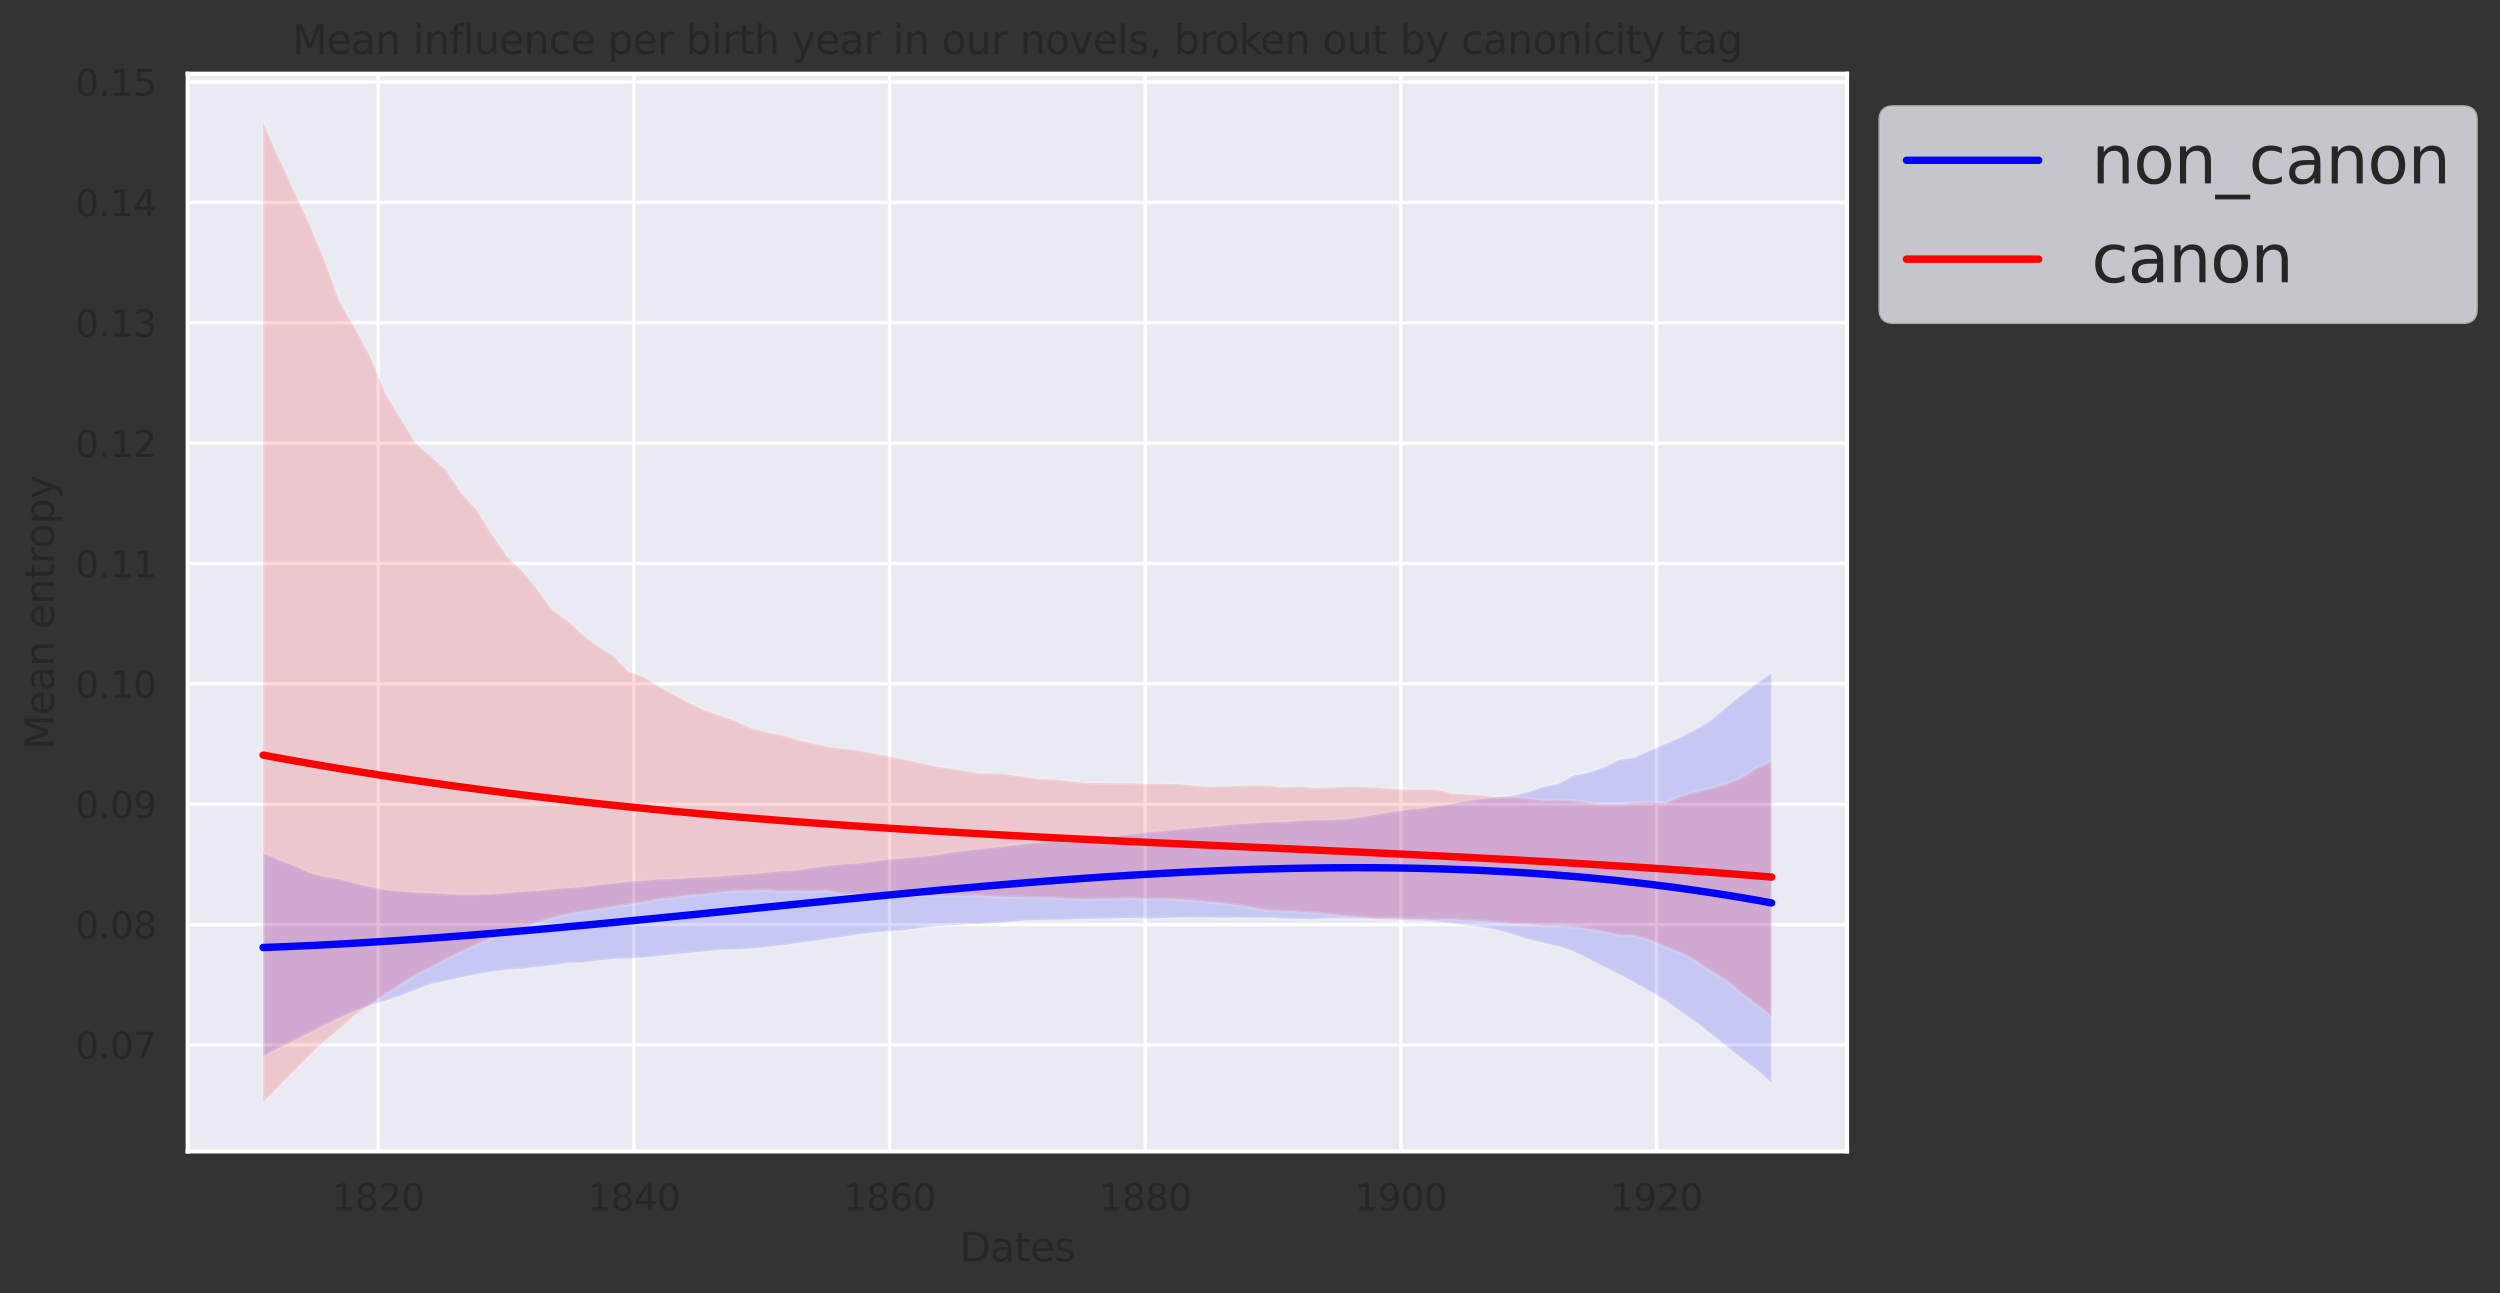 <?xml version="1.0" encoding="utf-8" standalone="no"?>
<!DOCTYPE svg PUBLIC "-//W3C//DTD SVG 1.1//EN"
  "http://www.w3.org/Graphics/SVG/1.1/DTD/svg11.dtd">
<svg xmlns:xlink="http://www.w3.org/1999/xlink" width="756.634pt" height="391.438pt" viewBox="0 0 756.634 391.438" xmlns="http://www.w3.org/2000/svg" version="1.1">
 <rect x="0" y="0" width="756.634" height="391.438" fill="#333333" stroke="none"/>
 <defs>
  <style type="text/css">*{stroke-linejoin: round; stroke-linecap: butt}</style>
 </defs>
 <g id="figure_1">
  <g id="patch_1">
   <path d="M 0 391.438 
L 756.634 391.438 
L 756.634 0 
L 0 0 
L 0 391.438 
z
" style="fill: none"/>
  </g>
  <g id="axes_1">
   <g id="patch_2">
    <path d="M 56.806 348.478 
L 559.006 348.478 
L 559.006 22.318 
L 56.806 22.318 
z
" style="fill: #eaeaf2"/>
   </g>
   <g id="matplotlib.axis_1">
    <g id="xtick_1">
     <g id="line2d_1">
      <path d="M 114.454 348.478 
L 114.454 22.318 
" clip-path="url(#p5fc759a0a5)" style="fill: none; stroke: #ffffff; stroke-linecap: round"/>
     </g>
     <g id="text_1">
      <!-- 1820 -->
      <g style="fill: #262626" transform="translate(100.457 366.336) scale(0.11 -0.11)">
       <defs>
        <path id="DejaVuSans-31" d="M 794 531 
L 1825 531 
L 1825 4091 
L 703 3866 
L 703 4441 
L 1819 4666 
L 2450 4666 
L 2450 531 
L 3481 531 
L 3481 0 
L 794 0 
L 794 531 
z
" transform="scale(0.016)"/>
        <path id="DejaVuSans-38" d="M 2034 2216 
Q 1584 2216 1326 1975 
Q 1069 1734 1069 1313 
Q 1069 891 1326 650 
Q 1584 409 2034 409 
Q 2484 409 2743 651 
Q 3003 894 3003 1313 
Q 3003 1734 2745 1975 
Q 2488 2216 2034 2216 
z
M 1403 2484 
Q 997 2584 770 2862 
Q 544 3141 544 3541 
Q 544 4100 942 4425 
Q 1341 4750 2034 4750 
Q 2731 4750 3128 4425 
Q 3525 4100 3525 3541 
Q 3525 3141 3298 2862 
Q 3072 2584 2669 2484 
Q 3125 2378 3379 2068 
Q 3634 1759 3634 1313 
Q 3634 634 3220 271 
Q 2806 -91 2034 -91 
Q 1263 -91 848 271 
Q 434 634 434 1313 
Q 434 1759 690 2068 
Q 947 2378 1403 2484 
z
M 1172 3481 
Q 1172 3119 1398 2916 
Q 1625 2713 2034 2713 
Q 2441 2713 2670 2916 
Q 2900 3119 2900 3481 
Q 2900 3844 2670 4047 
Q 2441 4250 2034 4250 
Q 1625 4250 1398 4047 
Q 1172 3844 1172 3481 
z
" transform="scale(0.016)"/>
        <path id="DejaVuSans-32" d="M 1228 531 
L 3431 531 
L 3431 0 
L 469 0 
L 469 531 
Q 828 903 1448 1529 
Q 2069 2156 2228 2338 
Q 2531 2678 2651 2914 
Q 2772 3150 2772 3378 
Q 2772 3750 2511 3984 
Q 2250 4219 1831 4219 
Q 1534 4219 1204 4116 
Q 875 4013 500 3803 
L 500 4441 
Q 881 4594 1212 4672 
Q 1544 4750 1819 4750 
Q 2544 4750 2975 4387 
Q 3406 4025 3406 3419 
Q 3406 3131 3298 2873 
Q 3191 2616 2906 2266 
Q 2828 2175 2409 1742 
Q 1991 1309 1228 531 
z
" transform="scale(0.016)"/>
        <path id="DejaVuSans-30" d="M 2034 4250 
Q 1547 4250 1301 3770 
Q 1056 3291 1056 2328 
Q 1056 1369 1301 889 
Q 1547 409 2034 409 
Q 2525 409 2770 889 
Q 3016 1369 3016 2328 
Q 3016 3291 2770 3770 
Q 2525 4250 2034 4250 
z
M 2034 4750 
Q 2819 4750 3233 4129 
Q 3647 3509 3647 2328 
Q 3647 1150 3233 529 
Q 2819 -91 2034 -91 
Q 1250 -91 836 529 
Q 422 1150 422 2328 
Q 422 3509 836 4129 
Q 1250 4750 2034 4750 
z
" transform="scale(0.016)"/>
       </defs>
       <use xlink:href="#DejaVuSans-31"/>
       <use xlink:href="#DejaVuSans-38" x="63.623"/>
       <use xlink:href="#DejaVuSans-32" x="127.246"/>
       <use xlink:href="#DejaVuSans-30" x="190.869"/>
      </g>
     </g>
    </g>
    <g id="xtick_2">
     <g id="line2d_2">
      <path d="M 191.835 348.478 
L 191.835 22.318 
" clip-path="url(#p5fc759a0a5)" style="fill: none; stroke: #ffffff; stroke-linecap: round"/>
     </g>
     <g id="text_2">
      <!-- 1840 -->
      <g style="fill: #262626" transform="translate(177.838 366.336) scale(0.11 -0.11)">
       <defs>
        <path id="DejaVuSans-34" d="M 2419 4116 
L 825 1625 
L 2419 1625 
L 2419 4116 
z
M 2253 4666 
L 3047 4666 
L 3047 1625 
L 3713 1625 
L 3713 1100 
L 3047 1100 
L 3047 0 
L 2419 0 
L 2419 1100 
L 313 1100 
L 313 1709 
L 2253 4666 
z
" transform="scale(0.016)"/>
       </defs>
       <use xlink:href="#DejaVuSans-31"/>
       <use xlink:href="#DejaVuSans-38" x="63.623"/>
       <use xlink:href="#DejaVuSans-34" x="127.246"/>
       <use xlink:href="#DejaVuSans-30" x="190.869"/>
      </g>
     </g>
    </g>
    <g id="xtick_3">
     <g id="line2d_3">
      <path d="M 269.216 348.478 
L 269.216 22.318 
" clip-path="url(#p5fc759a0a5)" style="fill: none; stroke: #ffffff; stroke-linecap: round"/>
     </g>
     <g id="text_3">
      <!-- 1860 -->
      <g style="fill: #262626" transform="translate(255.218 366.336) scale(0.11 -0.11)">
       <defs>
        <path id="DejaVuSans-36" d="M 2113 2584 
Q 1688 2584 1439 2293 
Q 1191 2003 1191 1497 
Q 1191 994 1439 701 
Q 1688 409 2113 409 
Q 2538 409 2786 701 
Q 3034 994 3034 1497 
Q 3034 2003 2786 2293 
Q 2538 2584 2113 2584 
z
M 3366 4563 
L 3366 3988 
Q 3128 4100 2886 4159 
Q 2644 4219 2406 4219 
Q 1781 4219 1451 3797 
Q 1122 3375 1075 2522 
Q 1259 2794 1537 2939 
Q 1816 3084 2150 3084 
Q 2853 3084 3261 2657 
Q 3669 2231 3669 1497 
Q 3669 778 3244 343 
Q 2819 -91 2113 -91 
Q 1303 -91 875 529 
Q 447 1150 447 2328 
Q 447 3434 972 4092 
Q 1497 4750 2381 4750 
Q 2619 4750 2861 4703 
Q 3103 4656 3366 4563 
z
" transform="scale(0.016)"/>
       </defs>
       <use xlink:href="#DejaVuSans-31"/>
       <use xlink:href="#DejaVuSans-38" x="63.623"/>
       <use xlink:href="#DejaVuSans-36" x="127.246"/>
       <use xlink:href="#DejaVuSans-30" x="190.869"/>
      </g>
     </g>
    </g>
    <g id="xtick_4">
     <g id="line2d_4">
      <path d="M 346.596 348.478 
L 346.596 22.318 
" clip-path="url(#p5fc759a0a5)" style="fill: none; stroke: #ffffff; stroke-linecap: round"/>
     </g>
     <g id="text_4">
      <!-- 1880 -->
      <g style="fill: #262626" transform="translate(332.599 366.336) scale(0.11 -0.11)">
       <use xlink:href="#DejaVuSans-31"/>
       <use xlink:href="#DejaVuSans-38" x="63.623"/>
       <use xlink:href="#DejaVuSans-38" x="127.246"/>
       <use xlink:href="#DejaVuSans-30" x="190.869"/>
      </g>
     </g>
    </g>
    <g id="xtick_5">
     <g id="line2d_5">
      <path d="M 423.977 348.478 
L 423.977 22.318 
" clip-path="url(#p5fc759a0a5)" style="fill: none; stroke: #ffffff; stroke-linecap: round"/>
     </g>
     <g id="text_5">
      <!-- 1900 -->
      <g style="fill: #262626" transform="translate(409.979 366.336) scale(0.11 -0.11)">
       <defs>
        <path id="DejaVuSans-39" d="M 703 97 
L 703 672 
Q 941 559 1184 500 
Q 1428 441 1663 441 
Q 2288 441 2617 861 
Q 2947 1281 2994 2138 
Q 2813 1869 2534 1725 
Q 2256 1581 1919 1581 
Q 1219 1581 811 2004 
Q 403 2428 403 3163 
Q 403 3881 828 4315 
Q 1253 4750 1959 4750 
Q 2769 4750 3195 4129 
Q 3622 3509 3622 2328 
Q 3622 1225 3098 567 
Q 2575 -91 1691 -91 
Q 1453 -91 1209 -44 
Q 966 3 703 97 
z
M 1959 2075 
Q 2384 2075 2632 2365 
Q 2881 2656 2881 3163 
Q 2881 3666 2632 3958 
Q 2384 4250 1959 4250 
Q 1534 4250 1286 3958 
Q 1038 3666 1038 3163 
Q 1038 2656 1286 2365 
Q 1534 2075 1959 2075 
z
" transform="scale(0.016)"/>
       </defs>
       <use xlink:href="#DejaVuSans-31"/>
       <use xlink:href="#DejaVuSans-39" x="63.623"/>
       <use xlink:href="#DejaVuSans-30" x="127.246"/>
       <use xlink:href="#DejaVuSans-30" x="190.869"/>
      </g>
     </g>
    </g>
    <g id="xtick_6">
     <g id="line2d_6">
      <path d="M 501.357 348.478 
L 501.357 22.318 
" clip-path="url(#p5fc759a0a5)" style="fill: none; stroke: #ffffff; stroke-linecap: round"/>
     </g>
     <g id="text_6">
      <!-- 1920 -->
      <g style="fill: #262626" transform="translate(487.36 366.336) scale(0.11 -0.11)">
       <use xlink:href="#DejaVuSans-31"/>
       <use xlink:href="#DejaVuSans-39" x="63.623"/>
       <use xlink:href="#DejaVuSans-32" x="127.246"/>
       <use xlink:href="#DejaVuSans-30" x="190.869"/>
      </g>
     </g>
    </g>
    <g id="text_7">
     <!-- Dates -->
     <g style="fill: #262626" transform="translate(290.439 381.742) scale(0.12 -0.12)">
      <defs>
       <path id="DejaVuSans-44" d="M 1259 4147 
L 1259 519 
L 2022 519 
Q 2988 519 3436 956 
Q 3884 1394 3884 2338 
Q 3884 3275 3436 3711 
Q 2988 4147 2022 4147 
L 1259 4147 
z
M 628 4666 
L 1925 4666 
Q 3281 4666 3915 4102 
Q 4550 3538 4550 2338 
Q 4550 1131 3912 565 
Q 3275 0 1925 0 
L 628 0 
L 628 4666 
z
" transform="scale(0.016)"/>
       <path id="DejaVuSans-61" d="M 2194 1759 
Q 1497 1759 1228 1600 
Q 959 1441 959 1056 
Q 959 750 1161 570 
Q 1363 391 1709 391 
Q 2188 391 2477 730 
Q 2766 1069 2766 1631 
L 2766 1759 
L 2194 1759 
z
M 3341 1997 
L 3341 0 
L 2766 0 
L 2766 531 
Q 2569 213 2275 61 
Q 1981 -91 1556 -91 
Q 1019 -91 701 211 
Q 384 513 384 1019 
Q 384 1609 779 1909 
Q 1175 2209 1959 2209 
L 2766 2209 
L 2766 2266 
Q 2766 2663 2505 2880 
Q 2244 3097 1772 3097 
Q 1472 3097 1187 3025 
Q 903 2953 641 2809 
L 641 3341 
Q 956 3463 1253 3523 
Q 1550 3584 1831 3584 
Q 2591 3584 2966 3190 
Q 3341 2797 3341 1997 
z
" transform="scale(0.016)"/>
       <path id="DejaVuSans-74" d="M 1172 4494 
L 1172 3500 
L 2356 3500 
L 2356 3053 
L 1172 3053 
L 1172 1153 
Q 1172 725 1289 603 
Q 1406 481 1766 481 
L 2356 481 
L 2356 0 
L 1766 0 
Q 1100 0 847 248 
Q 594 497 594 1153 
L 594 3053 
L 172 3053 
L 172 3500 
L 594 3500 
L 594 4494 
L 1172 4494 
z
" transform="scale(0.016)"/>
       <path id="DejaVuSans-65" d="M 3597 1894 
L 3597 1613 
L 953 1613 
Q 991 1019 1311 708 
Q 1631 397 2203 397 
Q 2534 397 2845 478 
Q 3156 559 3463 722 
L 3463 178 
Q 3153 47 2828 -22 
Q 2503 -91 2169 -91 
Q 1331 -91 842 396 
Q 353 884 353 1716 
Q 353 2575 817 3079 
Q 1281 3584 2069 3584 
Q 2775 3584 3186 3129 
Q 3597 2675 3597 1894 
z
M 3022 2063 
Q 3016 2534 2758 2815 
Q 2500 3097 2075 3097 
Q 1594 3097 1305 2825 
Q 1016 2553 972 2059 
L 3022 2063 
z
" transform="scale(0.016)"/>
       <path id="DejaVuSans-73" d="M 2834 3397 
L 2834 2853 
Q 2591 2978 2328 3040 
Q 2066 3103 1784 3103 
Q 1356 3103 1142 2972 
Q 928 2841 928 2578 
Q 928 2378 1081 2264 
Q 1234 2150 1697 2047 
L 1894 2003 
Q 2506 1872 2764 1633 
Q 3022 1394 3022 966 
Q 3022 478 2636 193 
Q 2250 -91 1575 -91 
Q 1294 -91 989 -36 
Q 684 19 347 128 
L 347 722 
Q 666 556 975 473 
Q 1284 391 1588 391 
Q 1994 391 2212 530 
Q 2431 669 2431 922 
Q 2431 1156 2273 1281 
Q 2116 1406 1581 1522 
L 1381 1569 
Q 847 1681 609 1914 
Q 372 2147 372 2553 
Q 372 3047 722 3315 
Q 1072 3584 1716 3584 
Q 2034 3584 2315 3537 
Q 2597 3491 2834 3397 
z
" transform="scale(0.016)"/>
      </defs>
      <use xlink:href="#DejaVuSans-44"/>
      <use xlink:href="#DejaVuSans-61" x="77.002"/>
      <use xlink:href="#DejaVuSans-74" x="138.281"/>
      <use xlink:href="#DejaVuSans-65" x="177.49"/>
      <use xlink:href="#DejaVuSans-73" x="239.014"/>
     </g>
    </g>
   </g>
   <g id="matplotlib.axis_2">
    <g id="ytick_1">
     <g id="line2d_7">
      <path d="M 56.806 316.265 
L 559.006 316.265 
" clip-path="url(#p5fc759a0a5)" style="fill: none; stroke: #ffffff; stroke-linecap: round"/>
     </g>
     <g id="text_8">
      <!-- 0.07 -->
      <g style="fill: #262626" transform="translate(22.814 320.445) scale(0.11 -0.11)">
       <defs>
        <path id="DejaVuSans-2e" d="M 684 794 
L 1344 794 
L 1344 0 
L 684 0 
L 684 794 
z
" transform="scale(0.016)"/>
        <path id="DejaVuSans-37" d="M 525 4666 
L 3525 4666 
L 3525 4397 
L 1831 0 
L 1172 0 
L 2766 4134 
L 525 4134 
L 525 4666 
z
" transform="scale(0.016)"/>
       </defs>
       <use xlink:href="#DejaVuSans-30"/>
       <use xlink:href="#DejaVuSans-2e" x="63.623"/>
       <use xlink:href="#DejaVuSans-30" x="95.41"/>
       <use xlink:href="#DejaVuSans-37" x="159.033"/>
      </g>
     </g>
    </g>
    <g id="ytick_2">
     <g id="line2d_8">
      <path d="M 56.806 279.836 
L 559.006 279.836 
" clip-path="url(#p5fc759a0a5)" style="fill: none; stroke: #ffffff; stroke-linecap: round"/>
     </g>
     <g id="text_9">
      <!-- 0.08 -->
      <g style="fill: #262626" transform="translate(22.814 284.015) scale(0.11 -0.11)">
       <use xlink:href="#DejaVuSans-30"/>
       <use xlink:href="#DejaVuSans-2e" x="63.623"/>
       <use xlink:href="#DejaVuSans-30" x="95.41"/>
       <use xlink:href="#DejaVuSans-38" x="159.033"/>
      </g>
     </g>
    </g>
    <g id="ytick_3">
     <g id="line2d_9">
      <path d="M 56.806 243.406 
L 559.006 243.406 
" clip-path="url(#p5fc759a0a5)" style="fill: none; stroke: #ffffff; stroke-linecap: round"/>
     </g>
     <g id="text_10">
      <!-- 0.09 -->
      <g style="fill: #262626" transform="translate(22.814 247.586) scale(0.11 -0.11)">
       <use xlink:href="#DejaVuSans-30"/>
       <use xlink:href="#DejaVuSans-2e" x="63.623"/>
       <use xlink:href="#DejaVuSans-30" x="95.41"/>
       <use xlink:href="#DejaVuSans-39" x="159.033"/>
      </g>
     </g>
    </g>
    <g id="ytick_4">
     <g id="line2d_10">
      <path d="M 56.806 206.977 
L 559.006 206.977 
" clip-path="url(#p5fc759a0a5)" style="fill: none; stroke: #ffffff; stroke-linecap: round"/>
     </g>
     <g id="text_11">
      <!-- 0.10 -->
      <g style="fill: #262626" transform="translate(22.814 211.156) scale(0.11 -0.11)">
       <use xlink:href="#DejaVuSans-30"/>
       <use xlink:href="#DejaVuSans-2e" x="63.623"/>
       <use xlink:href="#DejaVuSans-31" x="95.41"/>
       <use xlink:href="#DejaVuSans-30" x="159.033"/>
      </g>
     </g>
    </g>
    <g id="ytick_5">
     <g id="line2d_11">
      <path d="M 56.806 170.548 
L 559.006 170.548 
" clip-path="url(#p5fc759a0a5)" style="fill: none; stroke: #ffffff; stroke-linecap: round"/>
     </g>
     <g id="text_12">
      <!-- 0.11 -->
      <g style="fill: #262626" transform="translate(22.814 174.727) scale(0.11 -0.11)">
       <use xlink:href="#DejaVuSans-30"/>
       <use xlink:href="#DejaVuSans-2e" x="63.623"/>
       <use xlink:href="#DejaVuSans-31" x="95.41"/>
       <use xlink:href="#DejaVuSans-31" x="159.033"/>
      </g>
     </g>
    </g>
    <g id="ytick_6">
     <g id="line2d_12">
      <path d="M 56.806 134.118 
L 559.006 134.118 
" clip-path="url(#p5fc759a0a5)" style="fill: none; stroke: #ffffff; stroke-linecap: round"/>
     </g>
     <g id="text_13">
      <!-- 0.12 -->
      <g style="fill: #262626" transform="translate(22.814 138.297) scale(0.11 -0.11)">
       <use xlink:href="#DejaVuSans-30"/>
       <use xlink:href="#DejaVuSans-2e" x="63.623"/>
       <use xlink:href="#DejaVuSans-31" x="95.41"/>
       <use xlink:href="#DejaVuSans-32" x="159.033"/>
      </g>
     </g>
    </g>
    <g id="ytick_7">
     <g id="line2d_13">
      <path d="M 56.806 97.689 
L 559.006 97.689 
" clip-path="url(#p5fc759a0a5)" style="fill: none; stroke: #ffffff; stroke-linecap: round"/>
     </g>
     <g id="text_14">
      <!-- 0.13 -->
      <g style="fill: #262626" transform="translate(22.814 101.868) scale(0.11 -0.11)">
       <defs>
        <path id="DejaVuSans-33" d="M 2597 2516 
Q 3050 2419 3304 2112 
Q 3559 1806 3559 1356 
Q 3559 666 3084 287 
Q 2609 -91 1734 -91 
Q 1441 -91 1130 -33 
Q 819 25 488 141 
L 488 750 
Q 750 597 1062 519 
Q 1375 441 1716 441 
Q 2309 441 2620 675 
Q 2931 909 2931 1356 
Q 2931 1769 2642 2001 
Q 2353 2234 1838 2234 
L 1294 2234 
L 1294 2753 
L 1863 2753 
Q 2328 2753 2575 2939 
Q 2822 3125 2822 3475 
Q 2822 3834 2567 4026 
Q 2313 4219 1838 4219 
Q 1578 4219 1281 4162 
Q 984 4106 628 3988 
L 628 4550 
Q 988 4650 1302 4700 
Q 1616 4750 1894 4750 
Q 2613 4750 3031 4423 
Q 3450 4097 3450 3541 
Q 3450 3153 3228 2886 
Q 3006 2619 2597 2516 
z
" transform="scale(0.016)"/>
       </defs>
       <use xlink:href="#DejaVuSans-30"/>
       <use xlink:href="#DejaVuSans-2e" x="63.623"/>
       <use xlink:href="#DejaVuSans-31" x="95.41"/>
       <use xlink:href="#DejaVuSans-33" x="159.033"/>
      </g>
     </g>
    </g>
    <g id="ytick_8">
     <g id="line2d_14">
      <path d="M 56.806 61.259 
L 559.006 61.259 
" clip-path="url(#p5fc759a0a5)" style="fill: none; stroke: #ffffff; stroke-linecap: round"/>
     </g>
     <g id="text_15">
      <!-- 0.14 -->
      <g style="fill: #262626" transform="translate(22.814 65.438) scale(0.11 -0.11)">
       <use xlink:href="#DejaVuSans-30"/>
       <use xlink:href="#DejaVuSans-2e" x="63.623"/>
       <use xlink:href="#DejaVuSans-31" x="95.41"/>
       <use xlink:href="#DejaVuSans-34" x="159.033"/>
      </g>
     </g>
    </g>
    <g id="ytick_9">
     <g id="line2d_15">
      <path d="M 56.806 24.83 
L 559.006 24.83 
" clip-path="url(#p5fc759a0a5)" style="fill: none; stroke: #ffffff; stroke-linecap: round"/>
     </g>
     <g id="text_16">
      <!-- 0.15 -->
      <g style="fill: #262626" transform="translate(22.814 29.009) scale(0.11 -0.11)">
       <defs>
        <path id="DejaVuSans-35" d="M 691 4666 
L 3169 4666 
L 3169 4134 
L 1269 4134 
L 1269 2991 
Q 1406 3038 1543 3061 
Q 1681 3084 1819 3084 
Q 2600 3084 3056 2656 
Q 3513 2228 3513 1497 
Q 3513 744 3044 326 
Q 2575 -91 1722 -91 
Q 1428 -91 1123 -41 
Q 819 9 494 109 
L 494 744 
Q 775 591 1075 516 
Q 1375 441 1709 441 
Q 2250 441 2565 725 
Q 2881 1009 2881 1497 
Q 2881 1984 2565 2268 
Q 2250 2553 1709 2553 
Q 1456 2553 1204 2497 
Q 953 2441 691 2322 
L 691 4666 
z
" transform="scale(0.016)"/>
       </defs>
       <use xlink:href="#DejaVuSans-30"/>
       <use xlink:href="#DejaVuSans-2e" x="63.623"/>
       <use xlink:href="#DejaVuSans-31" x="95.41"/>
       <use xlink:href="#DejaVuSans-35" x="159.033"/>
      </g>
     </g>
    </g>
    <g id="text_17">
     <!-- Mean entropy -->
     <g style="fill: #262626" transform="translate(16.318 226.863) rotate(-90) scale(0.12 -0.12)">
      <defs>
       <path id="DejaVuSans-4d" d="M 628 4666 
L 1569 4666 
L 2759 1491 
L 3956 4666 
L 4897 4666 
L 4897 0 
L 4281 0 
L 4281 4097 
L 3078 897 
L 2444 897 
L 1241 4097 
L 1241 0 
L 628 0 
L 628 4666 
z
" transform="scale(0.016)"/>
       <path id="DejaVuSans-6e" d="M 3513 2113 
L 3513 0 
L 2938 0 
L 2938 2094 
Q 2938 2591 2744 2837 
Q 2550 3084 2163 3084 
Q 1697 3084 1428 2787 
Q 1159 2491 1159 1978 
L 1159 0 
L 581 0 
L 581 3500 
L 1159 3500 
L 1159 2956 
Q 1366 3272 1645 3428 
Q 1925 3584 2291 3584 
Q 2894 3584 3203 3211 
Q 3513 2838 3513 2113 
z
" transform="scale(0.016)"/>
       <path id="DejaVuSans-20" transform="scale(0.016)"/>
       <path id="DejaVuSans-72" d="M 2631 2963 
Q 2534 3019 2420 3045 
Q 2306 3072 2169 3072 
Q 1681 3072 1420 2755 
Q 1159 2438 1159 1844 
L 1159 0 
L 581 0 
L 581 3500 
L 1159 3500 
L 1159 2956 
Q 1341 3275 1631 3429 
Q 1922 3584 2338 3584 
Q 2397 3584 2469 3576 
Q 2541 3569 2628 3553 
L 2631 2963 
z
" transform="scale(0.016)"/>
       <path id="DejaVuSans-6f" d="M 1959 3097 
Q 1497 3097 1228 2736 
Q 959 2375 959 1747 
Q 959 1119 1226 758 
Q 1494 397 1959 397 
Q 2419 397 2687 759 
Q 2956 1122 2956 1747 
Q 2956 2369 2687 2733 
Q 2419 3097 1959 3097 
z
M 1959 3584 
Q 2709 3584 3137 3096 
Q 3566 2609 3566 1747 
Q 3566 888 3137 398 
Q 2709 -91 1959 -91 
Q 1206 -91 779 398 
Q 353 888 353 1747 
Q 353 2609 779 3096 
Q 1206 3584 1959 3584 
z
" transform="scale(0.016)"/>
       <path id="DejaVuSans-70" d="M 1159 525 
L 1159 -1331 
L 581 -1331 
L 581 3500 
L 1159 3500 
L 1159 2969 
Q 1341 3281 1617 3432 
Q 1894 3584 2278 3584 
Q 2916 3584 3314 3078 
Q 3713 2572 3713 1747 
Q 3713 922 3314 415 
Q 2916 -91 2278 -91 
Q 1894 -91 1617 61 
Q 1341 213 1159 525 
z
M 3116 1747 
Q 3116 2381 2855 2742 
Q 2594 3103 2138 3103 
Q 1681 3103 1420 2742 
Q 1159 2381 1159 1747 
Q 1159 1113 1420 752 
Q 1681 391 2138 391 
Q 2594 391 2855 752 
Q 3116 1113 3116 1747 
z
" transform="scale(0.016)"/>
       <path id="DejaVuSans-79" d="M 2059 -325 
Q 1816 -950 1584 -1140 
Q 1353 -1331 966 -1331 
L 506 -1331 
L 506 -850 
L 844 -850 
Q 1081 -850 1212 -737 
Q 1344 -625 1503 -206 
L 1606 56 
L 191 3500 
L 800 3500 
L 1894 763 
L 2988 3500 
L 3597 3500 
L 2059 -325 
z
" transform="scale(0.016)"/>
      </defs>
      <use xlink:href="#DejaVuSans-4d"/>
      <use xlink:href="#DejaVuSans-65" x="86.279"/>
      <use xlink:href="#DejaVuSans-61" x="147.803"/>
      <use xlink:href="#DejaVuSans-6e" x="209.082"/>
      <use xlink:href="#DejaVuSans-20" x="272.461"/>
      <use xlink:href="#DejaVuSans-65" x="304.248"/>
      <use xlink:href="#DejaVuSans-6e" x="365.771"/>
      <use xlink:href="#DejaVuSans-74" x="429.15"/>
      <use xlink:href="#DejaVuSans-72" x="468.359"/>
      <use xlink:href="#DejaVuSans-6f" x="507.223"/>
      <use xlink:href="#DejaVuSans-70" x="568.404"/>
      <use xlink:href="#DejaVuSans-79" x="631.881"/>
     </g>
    </g>
   </g>
   <g id="PolyCollection_1">
    <defs>
     <path id="mbfa44a51c8" d="M 79.633 -133.187 
L 79.633 -71.755 
L 84.245 -74.169 
L 88.856 -76.488 
L 93.468 -78.771 
L 98.079 -81.195 
L 102.691 -83.405 
L 107.303 -85.446 
L 111.914 -87.197 
L 116.526 -88.549 
L 121.137 -90.064 
L 125.749 -91.876 
L 130.36 -93.602 
L 134.972 -94.601 
L 139.584 -95.646 
L 144.195 -96.596 
L 148.807 -97.416 
L 153.418 -97.985 
L 158.03 -98.272 
L 162.641 -98.846 
L 167.253 -99.319 
L 171.865 -100.024 
L 176.476 -100.162 
L 181.088 -100.707 
L 185.699 -101.269 
L 190.311 -101.37 
L 194.922 -101.64 
L 199.534 -102.142 
L 204.146 -102.61 
L 208.757 -103.099 
L 213.369 -103.475 
L 217.98 -103.994 
L 222.592 -104.118 
L 227.203 -104.352 
L 231.815 -104.838 
L 236.427 -105.375 
L 241.038 -105.955 
L 245.65 -106.562 
L 250.261 -107.3 
L 254.873 -107.827 
L 259.484 -108.664 
L 264.096 -109.161 
L 268.708 -109.615 
L 273.319 -109.887 
L 277.931 -110.591 
L 282.542 -111.104 
L 287.154 -111.324 
L 291.765 -111.66 
L 296.377 -111.777 
L 300.989 -112.104 
L 305.6 -112.492 
L 310.212 -112.821 
L 314.823 -113.022 
L 319.435 -113.032 
L 324.046 -113.202 
L 328.658 -113.352 
L 333.27 -113.421 
L 337.881 -113.561 
L 342.493 -113.644 
L 347.104 -113.462 
L 351.716 -113.598 
L 356.327 -113.765 
L 360.939 -113.801 
L 365.551 -113.794 
L 370.162 -113.712 
L 374.774 -113.752 
L 379.385 -113.658 
L 383.997 -113.723 
L 388.608 -113.467 
L 393.22 -113.345 
L 397.832 -113.283 
L 402.443 -113.545 
L 407.055 -113.536 
L 411.666 -113.484 
L 416.278 -113.318 
L 420.889 -113.124 
L 425.501 -112.948 
L 430.113 -112.79 
L 434.724 -112.502 
L 439.336 -111.996 
L 443.947 -111.328 
L 448.559 -110.864 
L 453.17 -109.98 
L 457.782 -108.704 
L 462.394 -107.237 
L 467.005 -106.143 
L 471.617 -105.032 
L 476.228 -103.504 
L 480.84 -101.265 
L 485.451 -98.871 
L 490.063 -96.532 
L 494.675 -94.096 
L 499.286 -91.426 
L 503.898 -88.721 
L 508.509 -85.419 
L 513.121 -82.202 
L 517.732 -78.604 
L 522.344 -74.914 
L 526.956 -71.243 
L 531.567 -67.835 
L 536.179 -63.669 
L 536.179 -187.687 
L 536.179 -187.687 
L 531.567 -184.527 
L 526.956 -181.03 
L 522.344 -177.303 
L 517.732 -173.379 
L 513.121 -170.633 
L 508.509 -168.234 
L 503.898 -166.235 
L 499.286 -164.31 
L 494.675 -162.097 
L 490.063 -161.459 
L 485.451 -159.241 
L 480.84 -157.59 
L 476.228 -156.699 
L 471.617 -154.196 
L 467.005 -153.283 
L 462.394 -151.717 
L 457.782 -150.605 
L 453.17 -150.149 
L 448.559 -149.658 
L 443.947 -148.973 
L 439.336 -148.078 
L 434.724 -147.428 
L 430.113 -146.66 
L 425.501 -146.306 
L 420.889 -145.605 
L 416.278 -144.837 
L 411.666 -144 
L 407.055 -143.507 
L 402.443 -143.253 
L 397.832 -143.198 
L 393.22 -143.024 
L 388.608 -142.609 
L 383.997 -142.65 
L 379.385 -142.248 
L 374.774 -141.968 
L 370.162 -141.635 
L 365.551 -141.206 
L 360.939 -140.789 
L 356.327 -140.369 
L 351.716 -139.866 
L 347.104 -139.521 
L 342.493 -138.918 
L 337.881 -138.401 
L 333.27 -138.075 
L 328.658 -137.722 
L 324.046 -137.314 
L 319.435 -136.879 
L 314.823 -136.467 
L 310.212 -136.004 
L 305.6 -135.459 
L 300.989 -134.904 
L 296.377 -134.367 
L 291.765 -133.942 
L 287.154 -133.332 
L 282.542 -132.499 
L 277.931 -132.031 
L 273.319 -131.635 
L 268.708 -131.264 
L 264.096 -130.681 
L 259.484 -130.104 
L 254.873 -129.793 
L 250.261 -129.32 
L 245.65 -128.735 
L 241.038 -127.965 
L 236.427 -127.726 
L 231.815 -127.311 
L 227.203 -126.889 
L 222.592 -126.564 
L 217.98 -126.185 
L 213.369 -125.929 
L 208.757 -125.756 
L 204.146 -125.445 
L 199.534 -125.278 
L 194.922 -124.865 
L 190.311 -124.617 
L 185.699 -124.055 
L 181.088 -123.603 
L 176.476 -123.034 
L 171.865 -122.618 
L 167.253 -122.359 
L 162.641 -121.822 
L 158.03 -121.536 
L 153.418 -121.171 
L 148.807 -120.778 
L 144.195 -120.731 
L 139.584 -120.699 
L 134.972 -120.829 
L 130.36 -121.127 
L 125.749 -121.278 
L 121.137 -121.667 
L 116.526 -122.049 
L 111.914 -123.063 
L 107.303 -124.132 
L 102.691 -125.302 
L 98.079 -126.124 
L 93.468 -127.341 
L 88.856 -129.475 
L 84.245 -131.225 
L 79.633 -133.187 
z
" style="stroke: #ffffff; stroke-opacity: 0.15"/>
    </defs>
    <g clip-path="url(#p5fc759a0a5)">
     <use xlink:href="#mbfa44a51c8" x="0" y="391.438" style="fill: #0000ff; fill-opacity: 0.15; stroke: #ffffff; stroke-opacity: 0.15"/>
    </g>
   </g>
   <g id="PolyCollection_2">
    <defs>
     <path id="mcc401f2e85" d="M 79.633 -354.294 
L 79.633 -57.785 
L 84.245 -62.367 
L 88.856 -67.128 
L 93.468 -71.768 
L 98.079 -76.24 
L 102.691 -80.013 
L 107.303 -84.121 
L 111.914 -87.175 
L 116.526 -90.463 
L 121.137 -93.339 
L 125.749 -96.339 
L 130.36 -98.633 
L 134.972 -101.142 
L 139.584 -103.386 
L 144.195 -105.5 
L 148.807 -107.579 
L 153.418 -108.559 
L 158.03 -110.263 
L 162.641 -112.222 
L 167.253 -113.69 
L 171.865 -114.743 
L 176.476 -115.635 
L 181.088 -116.286 
L 185.699 -116.994 
L 190.311 -117.73 
L 194.922 -118.379 
L 199.534 -119.333 
L 204.146 -119.78 
L 208.757 -120.503 
L 213.369 -120.806 
L 217.98 -121.368 
L 222.592 -121.805 
L 227.203 -121.882 
L 231.815 -122.082 
L 236.427 -121.629 
L 241.038 -121.792 
L 245.65 -121.636 
L 250.261 -121.935 
L 254.873 -120.848 
L 259.484 -120.793 
L 264.096 -120.449 
L 268.708 -120.484 
L 273.319 -120.631 
L 277.931 -120.507 
L 282.542 -120.347 
L 287.154 -120.357 
L 291.765 -120.361 
L 296.377 -120.394 
L 300.989 -120.024 
L 305.6 -119.983 
L 310.212 -119.848 
L 314.823 -119.688 
L 319.435 -119.698 
L 324.046 -119.425 
L 328.658 -119.215 
L 333.27 -119.41 
L 337.881 -119.42 
L 342.493 -119.6 
L 347.104 -119.377 
L 351.716 -119.498 
L 356.327 -119.223 
L 360.939 -118.897 
L 365.551 -118.439 
L 370.162 -118.083 
L 374.774 -117.44 
L 379.385 -116.647 
L 383.997 -115.883 
L 388.608 -115.632 
L 393.22 -115.511 
L 397.832 -115.164 
L 402.443 -114.741 
L 407.055 -114.227 
L 411.666 -113.823 
L 416.278 -113.483 
L 420.889 -113.475 
L 425.501 -113.368 
L 430.113 -113.284 
L 434.724 -113.032 
L 439.336 -113.208 
L 443.947 -112.947 
L 448.559 -112.697 
L 453.17 -112.258 
L 457.782 -111.781 
L 462.394 -111.683 
L 467.005 -111.234 
L 471.617 -111.178 
L 476.228 -110.864 
L 480.84 -110.286 
L 485.451 -109.409 
L 490.063 -108.448 
L 494.675 -108.215 
L 499.286 -106.939 
L 503.898 -104.926 
L 508.509 -103.094 
L 513.121 -100.702 
L 517.732 -97.538 
L 522.344 -94.829 
L 526.956 -90.913 
L 531.567 -87.359 
L 536.179 -83.854 
L 536.179 -160.99 
L 536.179 -160.99 
L 531.567 -158.944 
L 526.956 -156.049 
L 522.344 -154.221 
L 517.732 -152.799 
L 513.121 -151.767 
L 508.509 -150.378 
L 503.898 -148.363 
L 499.286 -148.696 
L 494.675 -148.469 
L 490.063 -148.046 
L 485.451 -148.014 
L 480.84 -148.511 
L 476.228 -149.05 
L 471.617 -149.28 
L 467.005 -149.162 
L 462.394 -149.674 
L 457.782 -150.223 
L 453.17 -150.205 
L 448.559 -150.726 
L 443.947 -151.031 
L 439.336 -151.21 
L 434.724 -152.445 
L 430.113 -152.447 
L 425.501 -152.498 
L 420.889 -152.723 
L 416.278 -153.089 
L 411.666 -153.312 
L 407.055 -153.34 
L 402.443 -153.102 
L 397.832 -152.994 
L 393.22 -153.37 
L 388.608 -153.129 
L 383.997 -153.647 
L 379.385 -153.703 
L 374.774 -153.535 
L 370.162 -153.442 
L 365.551 -153.378 
L 360.939 -153.717 
L 356.327 -154.128 
L 351.716 -154.179 
L 347.104 -154.192 
L 342.493 -154.319 
L 337.881 -154.367 
L 333.27 -154.416 
L 328.658 -154.429 
L 324.046 -154.932 
L 319.435 -155.472 
L 314.823 -155.683 
L 310.212 -156.217 
L 305.6 -156.945 
L 300.989 -157.364 
L 296.377 -157.393 
L 291.765 -158.176 
L 287.154 -158.808 
L 282.542 -159.642 
L 277.931 -160.652 
L 273.319 -161.616 
L 268.708 -162.572 
L 264.096 -163.411 
L 259.484 -164.361 
L 254.873 -164.869 
L 250.261 -165.437 
L 245.65 -166.518 
L 241.038 -167.614 
L 236.427 -168.984 
L 231.815 -169.89 
L 227.203 -171.136 
L 222.592 -173.192 
L 217.98 -174.813 
L 213.369 -176.376 
L 208.757 -178.565 
L 204.146 -181.055 
L 199.534 -183.572 
L 194.922 -186.5 
L 190.311 -188.097 
L 185.699 -192.969 
L 181.088 -195.703 
L 176.476 -199.226 
L 171.865 -203.55 
L 167.253 -206.635 
L 162.641 -212.99 
L 158.03 -218.729 
L 153.418 -223.126 
L 148.807 -229.759 
L 144.195 -237.196 
L 139.584 -242.251 
L 134.972 -249.153 
L 130.36 -253.309 
L 125.749 -257.422 
L 121.137 -264.974 
L 116.526 -272.547 
L 111.914 -283.866 
L 107.303 -292.331 
L 102.691 -300.3 
L 98.079 -313.056 
L 93.468 -324.011 
L 88.856 -333.899 
L 84.245 -343.948 
L 79.633 -354.294 
z
" style="stroke: #ffffff; stroke-opacity: 0.15"/>
    </defs>
    <g clip-path="url(#p5fc759a0a5)">
     <use xlink:href="#mcc401f2e85" x="0" y="391.438" style="fill: #ff0000; fill-opacity: 0.15; stroke: #ffffff; stroke-opacity: 0.15"/>
    </g>
   </g>
   <g id="line2d_16">
    <path d="M 79.633 286.766 
L 84.245 286.592 
L 88.856 286.401 
L 93.468 286.192 
L 98.079 285.965 
L 102.691 285.722 
L 107.303 285.463 
L 111.914 285.188 
L 116.526 284.899 
L 121.137 284.595 
L 125.749 284.278 
L 130.36 283.947 
L 134.972 283.605 
L 139.584 283.25 
L 144.195 282.884 
L 148.807 282.507 
L 153.418 282.121 
L 158.03 281.725 
L 162.641 281.319 
L 167.253 280.906 
L 171.865 280.485 
L 176.476 280.056 
L 181.088 279.622 
L 185.699 279.181 
L 190.311 278.735 
L 194.922 278.284 
L 199.534 277.828 
L 204.146 277.37 
L 208.757 276.908 
L 213.369 276.444 
L 217.98 275.978 
L 222.592 275.511 
L 227.203 275.043 
L 231.815 274.575 
L 236.427 274.108 
L 241.038 273.642 
L 245.65 273.178 
L 250.261 272.716 
L 254.873 272.257 
L 259.484 271.801 
L 264.096 271.35 
L 268.708 270.903 
L 273.319 270.461 
L 277.931 270.026 
L 282.542 269.597 
L 287.154 269.174 
L 291.765 268.76 
L 296.377 268.354 
L 300.989 267.957 
L 305.6 267.569 
L 310.212 267.191 
L 314.823 266.824 
L 319.435 266.468 
L 324.046 266.123 
L 328.658 265.792 
L 333.27 265.473 
L 337.881 265.167 
L 342.493 264.876 
L 347.104 264.6 
L 351.716 264.339 
L 356.327 264.094 
L 360.939 263.865 
L 365.551 263.654 
L 370.162 263.46 
L 374.774 263.285 
L 379.385 263.128 
L 383.997 262.991 
L 388.608 262.874 
L 393.22 262.778 
L 397.832 262.703 
L 402.443 262.65 
L 407.055 262.619 
L 411.666 262.612 
L 416.278 262.628 
L 420.889 262.668 
L 425.501 262.733 
L 430.113 262.824 
L 434.724 262.94 
L 439.336 263.083 
L 443.947 263.253 
L 448.559 263.451 
L 453.17 263.678 
L 457.782 263.933 
L 462.394 264.218 
L 467.005 264.533 
L 471.617 264.879 
L 476.228 265.256 
L 480.84 265.665 
L 485.451 266.107 
L 490.063 266.581 
L 494.675 267.09 
L 499.286 267.632 
L 503.898 268.21 
L 508.509 268.823 
L 513.121 269.472 
L 517.732 270.157 
L 522.344 270.88 
L 526.956 271.641 
L 531.567 272.44 
L 536.179 273.278 
" clip-path="url(#p5fc759a0a5)" style="fill: none; stroke: #0000ff; stroke-width: 2.25; stroke-linecap: round"/>
   </g>
   <g id="line2d_17">
    <path d="M 79.633 228.533 
L 84.245 229.386 
L 88.856 230.219 
L 93.468 231.032 
L 98.079 231.827 
L 102.691 232.603 
L 107.303 233.361 
L 111.914 234.1 
L 116.526 234.822 
L 121.137 235.526 
L 125.749 236.213 
L 130.36 236.883 
L 134.972 237.537 
L 139.584 238.174 
L 144.195 238.795 
L 148.807 239.401 
L 153.418 239.991 
L 158.03 240.566 
L 162.641 241.127 
L 167.253 241.672 
L 171.865 242.204 
L 176.476 242.722 
L 181.088 243.227 
L 185.699 243.718 
L 190.311 244.196 
L 194.922 244.662 
L 199.534 245.115 
L 204.146 245.556 
L 208.757 245.986 
L 213.369 246.404 
L 217.98 246.811 
L 222.592 247.207 
L 227.203 247.593 
L 231.815 247.968 
L 236.427 248.334 
L 241.038 248.69 
L 245.65 249.037 
L 250.261 249.374 
L 254.873 249.703 
L 259.484 250.024 
L 264.096 250.337 
L 268.708 250.642 
L 273.319 250.939 
L 277.931 251.229 
L 282.542 251.513 
L 287.154 251.789 
L 291.765 252.06 
L 296.377 252.325 
L 300.989 252.584 
L 305.6 252.837 
L 310.212 253.086 
L 314.823 253.33 
L 319.435 253.57 
L 324.046 253.805 
L 328.658 254.036 
L 333.27 254.265 
L 337.881 254.489 
L 342.493 254.711 
L 347.104 254.931 
L 351.716 255.148 
L 356.327 255.363 
L 360.939 255.576 
L 365.551 255.788 
L 370.162 255.999 
L 374.774 256.21 
L 379.385 256.419 
L 383.997 256.629 
L 388.608 256.839 
L 393.22 257.049 
L 397.832 257.26 
L 402.443 257.472 
L 407.055 257.685 
L 411.666 257.9 
L 416.278 258.117 
L 420.889 258.336 
L 425.501 258.558 
L 430.113 258.782 
L 434.724 259.01 
L 439.336 259.242 
L 443.947 259.477 
L 448.559 259.716 
L 453.17 259.96 
L 457.782 260.208 
L 462.394 260.461 
L 467.005 260.72 
L 471.617 260.984 
L 476.228 261.254 
L 480.84 261.531 
L 485.451 261.814 
L 490.063 262.103 
L 494.675 262.4 
L 499.286 262.705 
L 503.898 263.017 
L 508.509 263.337 
L 513.121 263.665 
L 517.732 264.002 
L 522.344 264.348 
L 526.956 264.704 
L 531.567 265.069 
L 536.179 265.444 
" clip-path="url(#p5fc759a0a5)" style="fill: none; stroke: #ff0000; stroke-width: 2.25; stroke-linecap: round"/>
   </g>
   <g id="patch_3">
    <path d="M 56.806 348.478 
L 56.806 22.318 
" style="fill: none; stroke: #ffffff; stroke-width: 1.25; stroke-linejoin: miter; stroke-linecap: square"/>
   </g>
   <g id="patch_4">
    <path d="M 559.006 348.478 
L 559.006 22.318 
" style="fill: none; stroke: #ffffff; stroke-width: 1.25; stroke-linejoin: miter; stroke-linecap: square"/>
   </g>
   <g id="patch_5">
    <path d="M 56.806 348.478 
L 559.006 348.478 
" style="fill: none; stroke: #ffffff; stroke-width: 1.25; stroke-linejoin: miter; stroke-linecap: square"/>
   </g>
   <g id="patch_6">
    <path d="M 56.806 22.318 
L 559.006 22.318 
" style="fill: none; stroke: #ffffff; stroke-width: 1.25; stroke-linejoin: miter; stroke-linecap: square"/>
   </g>
   <g id="text_18">
    <!-- Mean influence per birth year in our novels, broken out by canonicity tag -->
    <g style="fill: #262626" transform="translate(88.486 16.318) scale(0.12 -0.12)">
     <defs>
      <path id="DejaVuSans-69" d="M 603 3500 
L 1178 3500 
L 1178 0 
L 603 0 
L 603 3500 
z
M 603 4863 
L 1178 4863 
L 1178 4134 
L 603 4134 
L 603 4863 
z
" transform="scale(0.016)"/>
      <path id="DejaVuSans-66" d="M 2375 4863 
L 2375 4384 
L 1825 4384 
Q 1516 4384 1395 4259 
Q 1275 4134 1275 3809 
L 1275 3500 
L 2222 3500 
L 2222 3053 
L 1275 3053 
L 1275 0 
L 697 0 
L 697 3053 
L 147 3053 
L 147 3500 
L 697 3500 
L 697 3744 
Q 697 4328 969 4595 
Q 1241 4863 1831 4863 
L 2375 4863 
z
" transform="scale(0.016)"/>
      <path id="DejaVuSans-6c" d="M 603 4863 
L 1178 4863 
L 1178 0 
L 603 0 
L 603 4863 
z
" transform="scale(0.016)"/>
      <path id="DejaVuSans-75" d="M 544 1381 
L 544 3500 
L 1119 3500 
L 1119 1403 
Q 1119 906 1312 657 
Q 1506 409 1894 409 
Q 2359 409 2629 706 
Q 2900 1003 2900 1516 
L 2900 3500 
L 3475 3500 
L 3475 0 
L 2900 0 
L 2900 538 
Q 2691 219 2414 64 
Q 2138 -91 1772 -91 
Q 1169 -91 856 284 
Q 544 659 544 1381 
z
M 1991 3584 
L 1991 3584 
z
" transform="scale(0.016)"/>
      <path id="DejaVuSans-63" d="M 3122 3366 
L 3122 2828 
Q 2878 2963 2633 3030 
Q 2388 3097 2138 3097 
Q 1578 3097 1268 2742 
Q 959 2388 959 1747 
Q 959 1106 1268 751 
Q 1578 397 2138 397 
Q 2388 397 2633 464 
Q 2878 531 3122 666 
L 3122 134 
Q 2881 22 2623 -34 
Q 2366 -91 2075 -91 
Q 1284 -91 818 406 
Q 353 903 353 1747 
Q 353 2603 823 3093 
Q 1294 3584 2113 3584 
Q 2378 3584 2631 3529 
Q 2884 3475 3122 3366 
z
" transform="scale(0.016)"/>
      <path id="DejaVuSans-62" d="M 3116 1747 
Q 3116 2381 2855 2742 
Q 2594 3103 2138 3103 
Q 1681 3103 1420 2742 
Q 1159 2381 1159 1747 
Q 1159 1113 1420 752 
Q 1681 391 2138 391 
Q 2594 391 2855 752 
Q 3116 1113 3116 1747 
z
M 1159 2969 
Q 1341 3281 1617 3432 
Q 1894 3584 2278 3584 
Q 2916 3584 3314 3078 
Q 3713 2572 3713 1747 
Q 3713 922 3314 415 
Q 2916 -91 2278 -91 
Q 1894 -91 1617 61 
Q 1341 213 1159 525 
L 1159 0 
L 581 0 
L 581 4863 
L 1159 4863 
L 1159 2969 
z
" transform="scale(0.016)"/>
      <path id="DejaVuSans-68" d="M 3513 2113 
L 3513 0 
L 2938 0 
L 2938 2094 
Q 2938 2591 2744 2837 
Q 2550 3084 2163 3084 
Q 1697 3084 1428 2787 
Q 1159 2491 1159 1978 
L 1159 0 
L 581 0 
L 581 4863 
L 1159 4863 
L 1159 2956 
Q 1366 3272 1645 3428 
Q 1925 3584 2291 3584 
Q 2894 3584 3203 3211 
Q 3513 2838 3513 2113 
z
" transform="scale(0.016)"/>
      <path id="DejaVuSans-76" d="M 191 3500 
L 800 3500 
L 1894 563 
L 2988 3500 
L 3597 3500 
L 2284 0 
L 1503 0 
L 191 3500 
z
" transform="scale(0.016)"/>
      <path id="DejaVuSans-2c" d="M 750 794 
L 1409 794 
L 1409 256 
L 897 -744 
L 494 -744 
L 750 256 
L 750 794 
z
" transform="scale(0.016)"/>
      <path id="DejaVuSans-6b" d="M 581 4863 
L 1159 4863 
L 1159 1991 
L 2875 3500 
L 3609 3500 
L 1753 1863 
L 3688 0 
L 2938 0 
L 1159 1709 
L 1159 0 
L 581 0 
L 581 4863 
z
" transform="scale(0.016)"/>
      <path id="DejaVuSans-67" d="M 2906 1791 
Q 2906 2416 2648 2759 
Q 2391 3103 1925 3103 
Q 1463 3103 1205 2759 
Q 947 2416 947 1791 
Q 947 1169 1205 825 
Q 1463 481 1925 481 
Q 2391 481 2648 825 
Q 2906 1169 2906 1791 
z
M 3481 434 
Q 3481 -459 3084 -895 
Q 2688 -1331 1869 -1331 
Q 1566 -1331 1297 -1286 
Q 1028 -1241 775 -1147 
L 775 -588 
Q 1028 -725 1275 -790 
Q 1522 -856 1778 -856 
Q 2344 -856 2625 -561 
Q 2906 -266 2906 331 
L 2906 616 
Q 2728 306 2450 153 
Q 2172 0 1784 0 
Q 1141 0 747 490 
Q 353 981 353 1791 
Q 353 2603 747 3093 
Q 1141 3584 1784 3584 
Q 2172 3584 2450 3431 
Q 2728 3278 2906 2969 
L 2906 3500 
L 3481 3500 
L 3481 434 
z
" transform="scale(0.016)"/>
     </defs>
     <use xlink:href="#DejaVuSans-4d"/>
     <use xlink:href="#DejaVuSans-65" x="86.279"/>
     <use xlink:href="#DejaVuSans-61" x="147.803"/>
     <use xlink:href="#DejaVuSans-6e" x="209.082"/>
     <use xlink:href="#DejaVuSans-20" x="272.461"/>
     <use xlink:href="#DejaVuSans-69" x="304.248"/>
     <use xlink:href="#DejaVuSans-6e" x="332.031"/>
     <use xlink:href="#DejaVuSans-66" x="395.41"/>
     <use xlink:href="#DejaVuSans-6c" x="430.615"/>
     <use xlink:href="#DejaVuSans-75" x="458.398"/>
     <use xlink:href="#DejaVuSans-65" x="521.777"/>
     <use xlink:href="#DejaVuSans-6e" x="583.301"/>
     <use xlink:href="#DejaVuSans-63" x="646.68"/>
     <use xlink:href="#DejaVuSans-65" x="701.66"/>
     <use xlink:href="#DejaVuSans-20" x="763.184"/>
     <use xlink:href="#DejaVuSans-70" x="794.971"/>
     <use xlink:href="#DejaVuSans-65" x="858.447"/>
     <use xlink:href="#DejaVuSans-72" x="919.971"/>
     <use xlink:href="#DejaVuSans-20" x="961.084"/>
     <use xlink:href="#DejaVuSans-62" x="992.871"/>
     <use xlink:href="#DejaVuSans-69" x="1056.348"/>
     <use xlink:href="#DejaVuSans-72" x="1084.131"/>
     <use xlink:href="#DejaVuSans-74" x="1125.244"/>
     <use xlink:href="#DejaVuSans-68" x="1164.453"/>
     <use xlink:href="#DejaVuSans-20" x="1227.832"/>
     <use xlink:href="#DejaVuSans-79" x="1259.619"/>
     <use xlink:href="#DejaVuSans-65" x="1318.799"/>
     <use xlink:href="#DejaVuSans-61" x="1380.322"/>
     <use xlink:href="#DejaVuSans-72" x="1441.602"/>
     <use xlink:href="#DejaVuSans-20" x="1482.715"/>
     <use xlink:href="#DejaVuSans-69" x="1514.502"/>
     <use xlink:href="#DejaVuSans-6e" x="1542.285"/>
     <use xlink:href="#DejaVuSans-20" x="1605.664"/>
     <use xlink:href="#DejaVuSans-6f" x="1637.451"/>
     <use xlink:href="#DejaVuSans-75" x="1698.633"/>
     <use xlink:href="#DejaVuSans-72" x="1762.012"/>
     <use xlink:href="#DejaVuSans-20" x="1803.125"/>
     <use xlink:href="#DejaVuSans-6e" x="1834.912"/>
     <use xlink:href="#DejaVuSans-6f" x="1898.291"/>
     <use xlink:href="#DejaVuSans-76" x="1959.473"/>
     <use xlink:href="#DejaVuSans-65" x="2018.652"/>
     <use xlink:href="#DejaVuSans-6c" x="2080.176"/>
     <use xlink:href="#DejaVuSans-73" x="2107.959"/>
     <use xlink:href="#DejaVuSans-2c" x="2160.059"/>
     <use xlink:href="#DejaVuSans-20" x="2191.846"/>
     <use xlink:href="#DejaVuSans-62" x="2223.633"/>
     <use xlink:href="#DejaVuSans-72" x="2287.109"/>
     <use xlink:href="#DejaVuSans-6f" x="2325.973"/>
     <use xlink:href="#DejaVuSans-6b" x="2387.154"/>
     <use xlink:href="#DejaVuSans-65" x="2441.439"/>
     <use xlink:href="#DejaVuSans-6e" x="2502.963"/>
     <use xlink:href="#DejaVuSans-20" x="2566.342"/>
     <use xlink:href="#DejaVuSans-6f" x="2598.129"/>
     <use xlink:href="#DejaVuSans-75" x="2659.311"/>
     <use xlink:href="#DejaVuSans-74" x="2722.689"/>
     <use xlink:href="#DejaVuSans-20" x="2761.898"/>
     <use xlink:href="#DejaVuSans-62" x="2793.686"/>
     <use xlink:href="#DejaVuSans-79" x="2857.162"/>
     <use xlink:href="#DejaVuSans-20" x="2916.342"/>
     <use xlink:href="#DejaVuSans-63" x="2948.129"/>
     <use xlink:href="#DejaVuSans-61" x="3003.109"/>
     <use xlink:href="#DejaVuSans-6e" x="3064.389"/>
     <use xlink:href="#DejaVuSans-6f" x="3127.768"/>
     <use xlink:href="#DejaVuSans-6e" x="3188.949"/>
     <use xlink:href="#DejaVuSans-69" x="3252.328"/>
     <use xlink:href="#DejaVuSans-63" x="3280.111"/>
     <use xlink:href="#DejaVuSans-69" x="3335.092"/>
     <use xlink:href="#DejaVuSans-74" x="3362.875"/>
     <use xlink:href="#DejaVuSans-79" x="3402.084"/>
     <use xlink:href="#DejaVuSans-20" x="3461.264"/>
     <use xlink:href="#DejaVuSans-74" x="3493.051"/>
     <use xlink:href="#DejaVuSans-61" x="3532.26"/>
     <use xlink:href="#DejaVuSans-67" x="3593.539"/>
    </g>
   </g>
   <g id="legend_1">
    <g id="patch_7">
     <path d="M 573.006 97.587 
L 745.434 97.587 
Q 749.434 97.587 749.434 93.587 
L 749.434 36.318 
Q 749.434 32.318 745.434 32.318 
L 573.006 32.318 
Q 569.006 32.318 569.006 36.318 
L 569.006 93.587 
Q 569.006 97.587 573.006 97.587 
z
" style="fill: #eaeaf2; opacity: 0.8; stroke: #cccccc; stroke-linejoin: miter"/>
    </g>
    <g id="line2d_18">
     <path d="M 577.006 48.515 
L 597.006 48.515 
L 617.006 48.515 
" style="fill: none; stroke: #0000ff; stroke-width: 2.25; stroke-linecap: round"/>
    </g>
    <g id="text_19">
     <!-- non_canon -->
     <g style="fill: #262626" transform="translate(633.006 55.515) scale(0.2 -0.2)">
      <defs>
       <path id="DejaVuSans-5f" d="M 3263 -1063 
L 3263 -1509 
L -63 -1509 
L -63 -1063 
L 3263 -1063 
z
" transform="scale(0.016)"/>
      </defs>
      <use xlink:href="#DejaVuSans-6e"/>
      <use xlink:href="#DejaVuSans-6f" x="63.379"/>
      <use xlink:href="#DejaVuSans-6e" x="124.561"/>
      <use xlink:href="#DejaVuSans-5f" x="187.939"/>
      <use xlink:href="#DejaVuSans-63" x="237.939"/>
      <use xlink:href="#DejaVuSans-61" x="292.92"/>
      <use xlink:href="#DejaVuSans-6e" x="354.199"/>
      <use xlink:href="#DejaVuSans-6f" x="417.578"/>
      <use xlink:href="#DejaVuSans-6e" x="478.76"/>
     </g>
    </g>
    <g id="line2d_19">
     <path d="M 577.006 78.427 
L 597.006 78.427 
L 617.006 78.427 
" style="fill: none; stroke: #ff0000; stroke-width: 2.25; stroke-linecap: round"/>
    </g>
    <g id="text_20">
     <!-- canon -->
     <g style="fill: #262626" transform="translate(633.006 85.427) scale(0.2 -0.2)">
      <use xlink:href="#DejaVuSans-63"/>
      <use xlink:href="#DejaVuSans-61" x="54.98"/>
      <use xlink:href="#DejaVuSans-6e" x="116.26"/>
      <use xlink:href="#DejaVuSans-6f" x="179.639"/>
      <use xlink:href="#DejaVuSans-6e" x="240.82"/>
     </g>
    </g>
   </g>
  </g>
 </g>
 <defs>
  <clipPath id="p5fc759a0a5">
   <rect x="56.806" y="22.318" width="502.2" height="326.16"/>
  </clipPath>
 </defs>
</svg>
